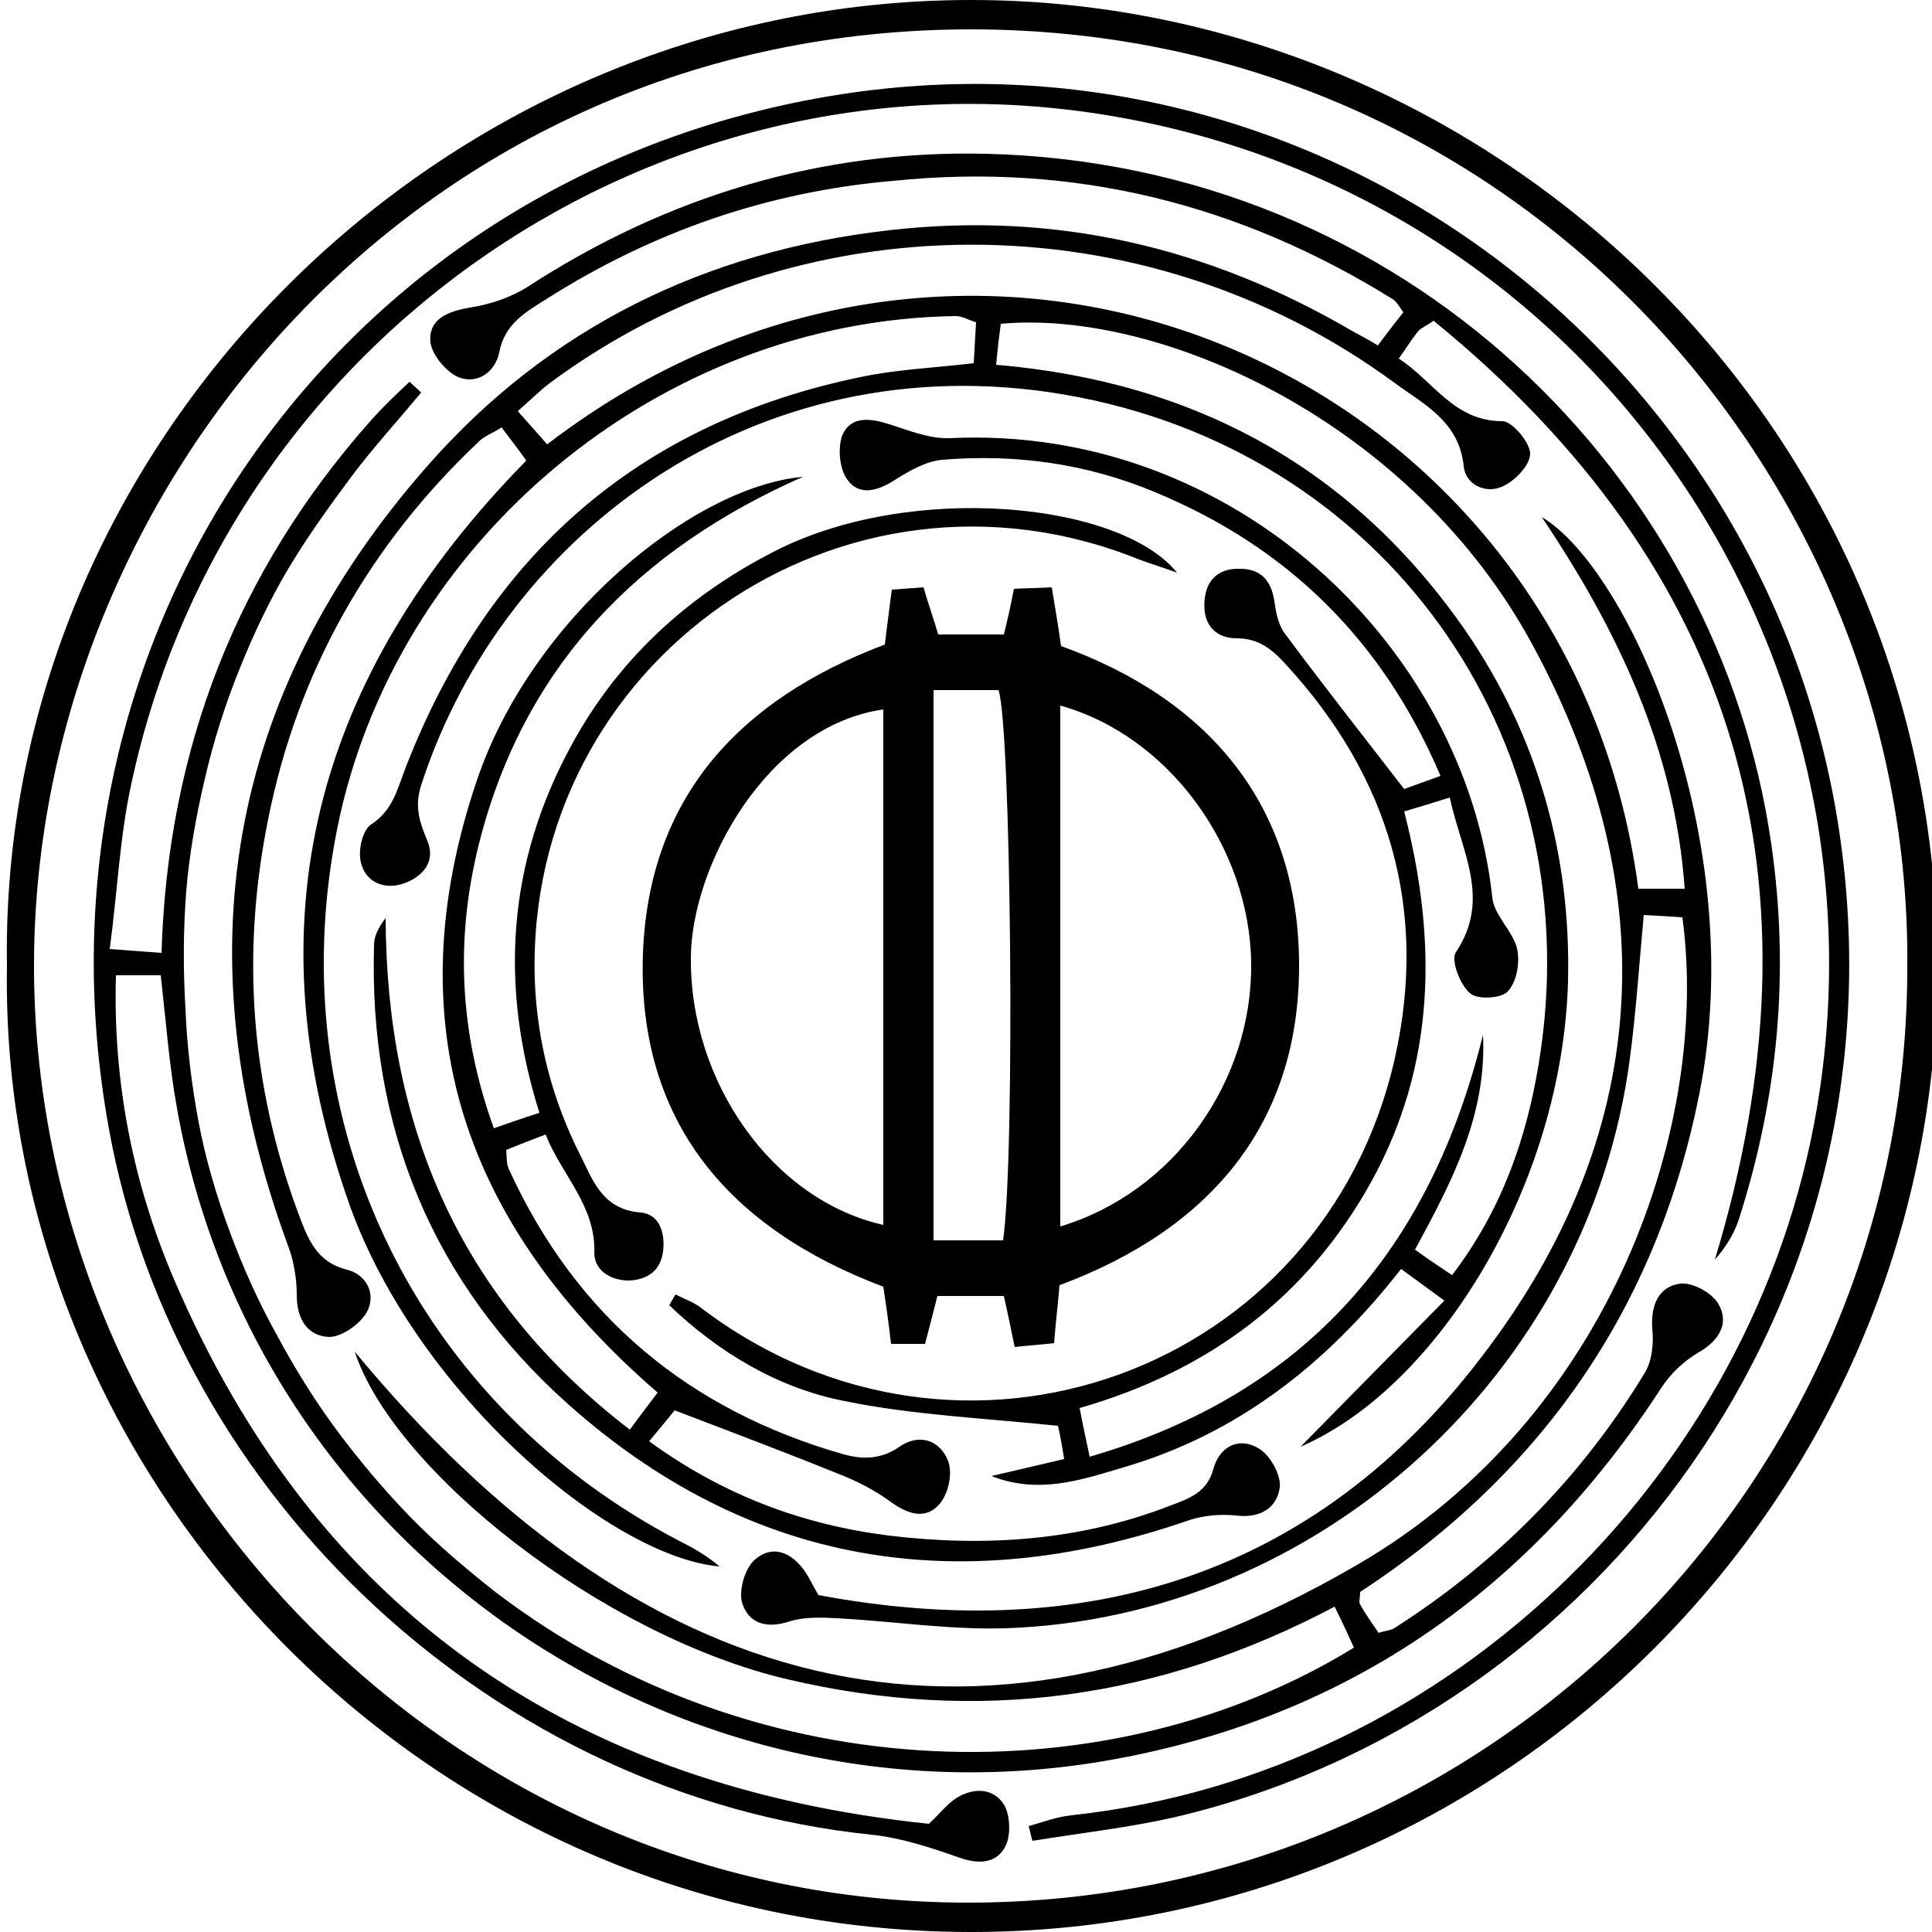 <?xml version="1.0" encoding="utf-8"?>
<!-- Generator: Adobe Illustrator 22.1.0, SVG Export Plug-In . SVG Version: 6.00 Build 0)  -->
<svg version="1.1" id="Layer_1" xmlns="http://www.w3.org/2000/svg" xmlns:xlink="http://www.w3.org/1999/xlink" x="0px" y="0px"
	 viewBox="0 0 250 250" style="enable-background:new 0 0 250 250;" xml:space="preserve">
<g>
	<path d="M0.9,125C-0.2,57.6,56.5,0.1,125.5,0c66.6-0.1,125.3,54.1,125.2,125.3C250.6,194,194.4,250.1,125.5,250
		C54.7,249.9-0.2,191.1,0.9,125z M246.8,125.3C247.5,62.3,196.7,4,126,3.8C54.1,3.6,4.6,63,4.4,124.6
		c-0.2,64.6,52.9,121.6,120.9,121.6C192.3,246.2,246.8,192.1,246.8,125.3z"/>
	<path d="M20.8,126.2c-2.1,0-3.7,0-5.8,0c-0.4,13.8,2.2,26.9,7.5,39.3c18.4,43,51.6,65.7,97.7,70.5c1.4-1.3,2.3-2.5,3.5-3.3
		c2.2-1.4,4.8-1.4,6.2,0.8c0.8,1.3,0.9,3.8,0.3,5.2c-1.1,2.4-3.4,2.6-6,1.7c-3.7-1.3-7.6-2.6-11.5-3c-48.4-5-89.9-43.4-98.6-91.3
		C2.5,82.5,43.3,23.4,107,12.5c63.7-10.9,121.9,33.9,131,95.1c9.1,60.9-31.2,114.6-85.8,127.5c-6.1,1.4-12.4,2.1-18.6,3.1
		c-0.2-0.6-0.3-1.3-0.5-1.9c1.8-0.5,3.6-1.2,5.5-1.4c49.4-5.3,89.8-45.3,96.9-94c8.7-59.6-31.4-115.7-91.7-125.9
		C85.5,5.1,29.4,43.5,17,101.4c-1.5,6.8-1.8,13.9-2.8,21.4c2.4,0.2,4.2,0.3,6.7,0.5c0.8-26.5,9.8-49.4,27.1-68.9
		c1.6-1.8,3.3-3.4,5-5c0.5,0.5,1,0.9,1.5,1.4c-3,3.6-6.1,7-8.9,10.7c-2.9,3.9-5.8,7.9-8.3,12.1c-2.5,4.2-4.6,8.7-6.4,13.2
		c-1.8,4.5-3.3,9.2-4.4,14c-1.1,4.7-2,9.6-2.4,14.5c-0.4,5.1-0.4,10.2-0.1,15.3c0.2,4.9,0.8,9.8,1.7,14.6c0.9,4.8,2.3,9.5,4,14.1
		c1.7,4.6,3.7,9.1,6.1,13.4c2.3,4.3,4.9,8.5,7.8,12.4c2.9,3.9,6.1,7.7,9.5,11.2c3.4,3.5,7.2,6.7,11,9.7
		c34.2,26.1,79.9,26.4,111.1,7.2c-0.7-1.5-1.4-3.1-2.5-5.3c-22.7,12-46.1,15.2-70.8,9.4c-23.9-5.6-50.9-26.9-56-42.4
		c36.3,43.9,79.3,56.9,129.7,27.6c33.1-19.2,45.7-57.3,42.1-83.8c-1.5-0.1-3-0.2-5-0.3c-0.6,6.5-1,12.6-1.8,18.6
		c-5.3,40.5-40.2,72.4-80.9,73.7c-7.2,0.2-14.4-0.9-21.6-1.3c-2-0.1-4.3-0.2-6.2,0.4c-3,1-5.4,0.3-6.2-2.5c-0.4-1.6,0.4-4.4,1.7-5.5
		c2.3-2,4.8-0.9,6.5,1.6c0.6,0.9,1,1.8,1.7,3c34.7,6.5,64.3-2.6,85.8-30.8c21.9-28.5,23.9-60,6.8-91.8c-15.6-29.2-48.3-43.8-69-41.9
		c-0.2,1.5-0.4,3.1-0.6,5.3c25.8,2.2,46.2,13.4,60.8,34.5c9.3,13.6,13.6,28.9,13.2,45.3c-0.7,26-16.6,52.4-34.6,60.2
		c6.5-6.6,12.4-12.6,18.6-18.9c-2.3-1.7-3.7-2.7-5.6-4.1c-9.6,12.3-21.2,21.4-36,25.7c-5.4,1.6-10.9,3.5-17,1.1c3-0.7,6-1.4,9.4-2.2
		c-0.3-1.9-0.6-3.5-0.8-4.3c-9.6-1-18.8-1.4-27.6-3.2c-8.7-1.7-16.3-6.3-22.7-12.4c0.3-0.5,0.5-0.9,0.8-1.4c1.2,0.6,2.4,1,3.4,1.8
		c33.4,25.3,80.5,8.4,89.7-32.4c4.3-19.2-0.7-36.3-14-50.8c-1.7-1.9-3.5-3.5-6.4-3.5c-3.1,0-4.6-2.1-4.2-5.2
		c0.3-2.5,1.9-3.8,4.3-3.8c2.8-0.1,4.3,1.4,4.7,4.2c0.2,1.4,0.5,3,1.3,4.1c4.9,6.6,10,13.1,15.5,20.2c0.8-0.3,2.5-0.9,4.7-1.7
		c-7.5-17.6-19.8-29.6-36.9-36.7c-8.8-3.7-18.1-5-27.6-4.2c-2.1,0.2-4.2,1.4-6.1,2.6c-2.3,1.5-4.7,2.1-6.2-0.1
		c-1-1.4-1.2-4.1-0.6-5.7c1.1-2.5,3.6-2.2,6.1-1.4c2.5,0.8,5.2,1.9,7.8,1.8c36.7-1.8,66.7,27,70.2,59.4c0.2,2.3,2.6,4.3,3.2,6.6
		c0.4,1.8,0,4.3-1.2,5.6c-0.8,0.9-4,1.1-4.9,0.2c-1.3-1.1-2.5-4.3-1.8-5.3c4.6-6.9,0.7-13-0.8-20c-2.2,0.7-3.9,1.2-5.9,1.8
		c4.3,16.7,4.1,32.8-4.3,48c-8.3,14.9-21,24.4-37.7,29.2c0.4,2.1,0.8,3.9,1.3,6.3c28.2-8.2,44.1-27,50.9-54.6
		c0.5,10.3-3.9,18.8-8.8,27.8c1.5,1.1,3,2.1,4.8,3.3c6.4-8.4,9.6-17.6,11.2-27.3c6.8-40.9-18.6-78.3-59.5-86.3
		c-40.5-7.9-74.4,17.1-85.1,50.2c-0.9,2.8-0.2,4.8,0.8,7.2c1.1,2.6-0.5,4.6-3,5.5c-2.5,0.9-5-0.1-5.6-2.7c-0.4-1.5,0.2-4.2,1.3-4.9
		c2.9-1.9,3.4-4.6,4.5-7.4c10.6-27.3,29.9-44.5,58.8-50.5c4.7-1,9.6-1.2,14.7-1.8c0.1-1.9,0.2-3.5,0.3-5.3c-1-0.3-1.8-0.8-2.6-0.8
		C85.4,41.4,51,70,43.6,107.4c-7.5,37.8,10.2,74.3,44.5,92.1c1.8,0.9,3.5,1.9,5,3.2c-14.3-1.3-39.1-22.5-47.8-46.6
		c-13.1-36.8-4.6-68.6,22.8-96.5c-0.9-1.3-2-2.7-3.2-4.3c-1.2,0.8-2.2,1.1-2.9,1.8C47.8,70.5,38.5,86.9,34.7,106
		c-3.5,17.3-2.3,34.3,3.9,51c1.2,3.2,2.3,6.3,6.3,7.3c2.5,0.6,3.9,3.2,2.5,5.6c-0.9,1.5-3.2,3.1-4.8,3.1c-2.8-0.1-4.2-2.3-4.2-5.4
		c0-2.2-0.4-4.6-1.2-6.6c-13.6-37.1-8-71,18.1-100.7C71,42.4,91.3,32.5,115,29.8c21.6-2.5,41.5,2.2,60.1,13.1c0.9,0.5,1.9,1,3.2,1.8
		c1.1-1.5,2.2-2.9,3.3-4.3c-0.6-0.8-0.9-1.4-1.4-1.7c-19.8-12.3-41.2-17.7-64.6-15.3C99.3,24.8,84.4,30,70.7,38.7
		c-2.7,1.7-5.4,3.2-6.1,6.9c-0.5,2.5-2.8,4.2-5.3,3.2c-1.6-0.7-3.4-2.9-3.6-4.5c-0.3-3,2.2-4,5.1-4.5c2.6-0.4,5.3-1.3,7.5-2.7
		c18-11.7,37.9-17.7,59.3-17.2c54.2,1.3,94.8,41.8,101.6,89.3c2.4,16.6,0.9,32.7-4.2,48.6c-0.6,1.8-1.6,3.5-3.1,5.2
		c14.8-48.8,3.1-89.3-36.4-121.5c-1.1,0.8-1.8,1-2.1,1.5c-0.8,1-1.4,2-2.4,3.4c4.5,2.9,7.1,8.1,13.4,8.1c1.3,0,3.6,2.8,3.6,4.2
		c0,1.5-2,3.6-3.7,4.3c-2.1,0.9-4.7-0.3-4.9-2.7c-0.6-5.8-5.2-8-9-10.8c-32.4-23.8-77.1-23.8-109.3,0.1c-1.3,1-2.5,2.2-4.1,3.6
		c1.4,1.6,2.6,2.9,3.8,4.3c56.2-43.1,132.4-9.3,141.2,57.5c1.7,0,3.4,0,6,0c-1.3-18.1-8.7-33.5-18.5-48.1
		c11.4,6.8,26.9,42,20.4,74.6c-5.5,27.8-20.5,49.2-43.9,64.5c0,0.8-0.2,1.3,0,1.6c0.7,1.3,1.6,2.5,2.4,3.7c0.8-0.3,1.5-0.3,2-0.6
		c13.3-8.5,24.2-19.5,32.4-33c1-1.6,1.2-3.9,1-5.8c-0.2-3,0.8-5.4,3.6-5.8c1.6-0.2,4.2,1.2,5,2.7c1.4,2.5,0,4.7-2.6,6.2
		c-1.9,1.1-3.7,2.8-4.9,4.7c-16.9,26-40.4,42.5-71,48C87.8,237.8,33,200.2,22.9,143.4C21.9,137.9,21.5,132.4,20.8,126.2z"/>
	<path d="M114.5,83.4c0.3-2.6,0.6-4.7,0.9-7.1c1.4-0.1,2.6-0.2,4.1-0.3c0.6,2.1,1.3,4,1.9,6.1c2.9,0,5.5,0,8.5,0
		c0.5-2,0.9-3.8,1.3-5.9c1.6-0.1,3.1-0.1,4.9-0.2c0.4,2.5,0.8,4.7,1.2,7.6c18.9,6.8,30.7,20.4,30.8,41.1c0.1,20.8-11.6,34.4-31,41.6
		c-0.2,2.5-0.5,4.8-0.7,7.5c-1.7,0.2-3.3,0.3-5.1,0.5c-0.5-2.4-0.9-4.4-1.4-6.6c-2.8,0-5.5,0-8.6,0c-0.5,2-1,3.9-1.6,6.2
		c-1.4,0-2.7,0-4.4,0c-0.3-2.6-0.6-4.8-1-7.4c-19.9-7.5-31.9-21.3-31.1-43.2C84,103.1,95.7,90.5,114.5,83.4z M114.3,91.8
		c-15.2,2.2-24.8,20.4-24.9,32c-0.2,16.2,10.6,31.5,24.9,34.7C114.3,136.2,114.3,114,114.3,91.8z M137.2,158.7
		c14.7-4.4,24.9-18.8,24.7-34.1c-0.2-15-10.7-29.4-24.7-33.3C137.2,113.7,137.2,135.9,137.2,158.7z M129.8,160.5
		c1.6-11.3,1-67-0.6-71.2c-2.7,0-5.4,0-8.4,0c0,23.8,0,47.2,0,71.2C123.9,160.5,126.7,160.5,129.8,160.5z"/>
	<path d="M103.9,61.7C82.6,71.1,67.8,86.2,62,109.1c-3.1,12.3-2.6,24.4,1.9,36.9c2-0.7,3.7-1.3,5.9-2c-5.2-16.5-4.1-32.3,4-47.3
		c6-11.2,15-19.5,26.3-25.3c17.6-9.1,44.8-6.5,52.2,2.7c-1.6-0.6-3.3-1.1-4.9-1.7c-38.3-15.5-79.5,13.2-78.2,54.4
		c0.3,8,2.3,15.6,5.9,22.7c1.7,3.4,2.9,7,7.8,7.4c2.4,0.2,3.2,2.6,2.9,5c-0.3,2.5-2,3.7-4.4,3.8c-2.4,0-4.5-1.3-4.5-3.6
		c0.2-6.1-4.2-10-6.3-15.3c-1.8,0.7-3.4,1.3-5.1,2c0.1,1,0,1.9,0.4,2.6c8.7,19,23.3,31.1,43.3,36.8c2.6,0.7,4.9,0.6,7.2-1
		c2.6-1.8,5.3-0.8,6.3,1.9c0.6,1.6,0,4.3-1.2,5.6c-1.8,2-4.1,1.2-6.3-0.4c-1.9-1.4-4.2-2.6-6.5-3.5c-6.9-2.8-13.8-5.4-21.4-8.3
		c-0.8,1-1.9,2.3-3.3,4c9.6,7,19.9,10.8,31,12.2c12.4,1.5,24.7,0.7,36.5-3.9c2.4-0.9,4.7-1.7,5.5-4.7c0.8-2.9,3.3-4.3,6-2.6
		c1.4,0.9,2.8,3.4,2.6,5c-0.4,2.7-2.6,4-5.7,3.6c-2-0.2-4.2,0-6,0.6c-29.7,10.3-57,5.9-80.5-15.1c-17.4-15.6-25.7-35.7-25-59.3
		c0-1.1,0.5-2.2,1.5-3.5c0.1,27,9.6,49.3,31.6,66.2c1.3-1.8,2.4-3.2,3.6-4.8c-25-21.6-34.1-47.6-23.4-79.2
		C68.7,80.2,89.5,63,103.9,61.7z"/>
</g>
</svg>
